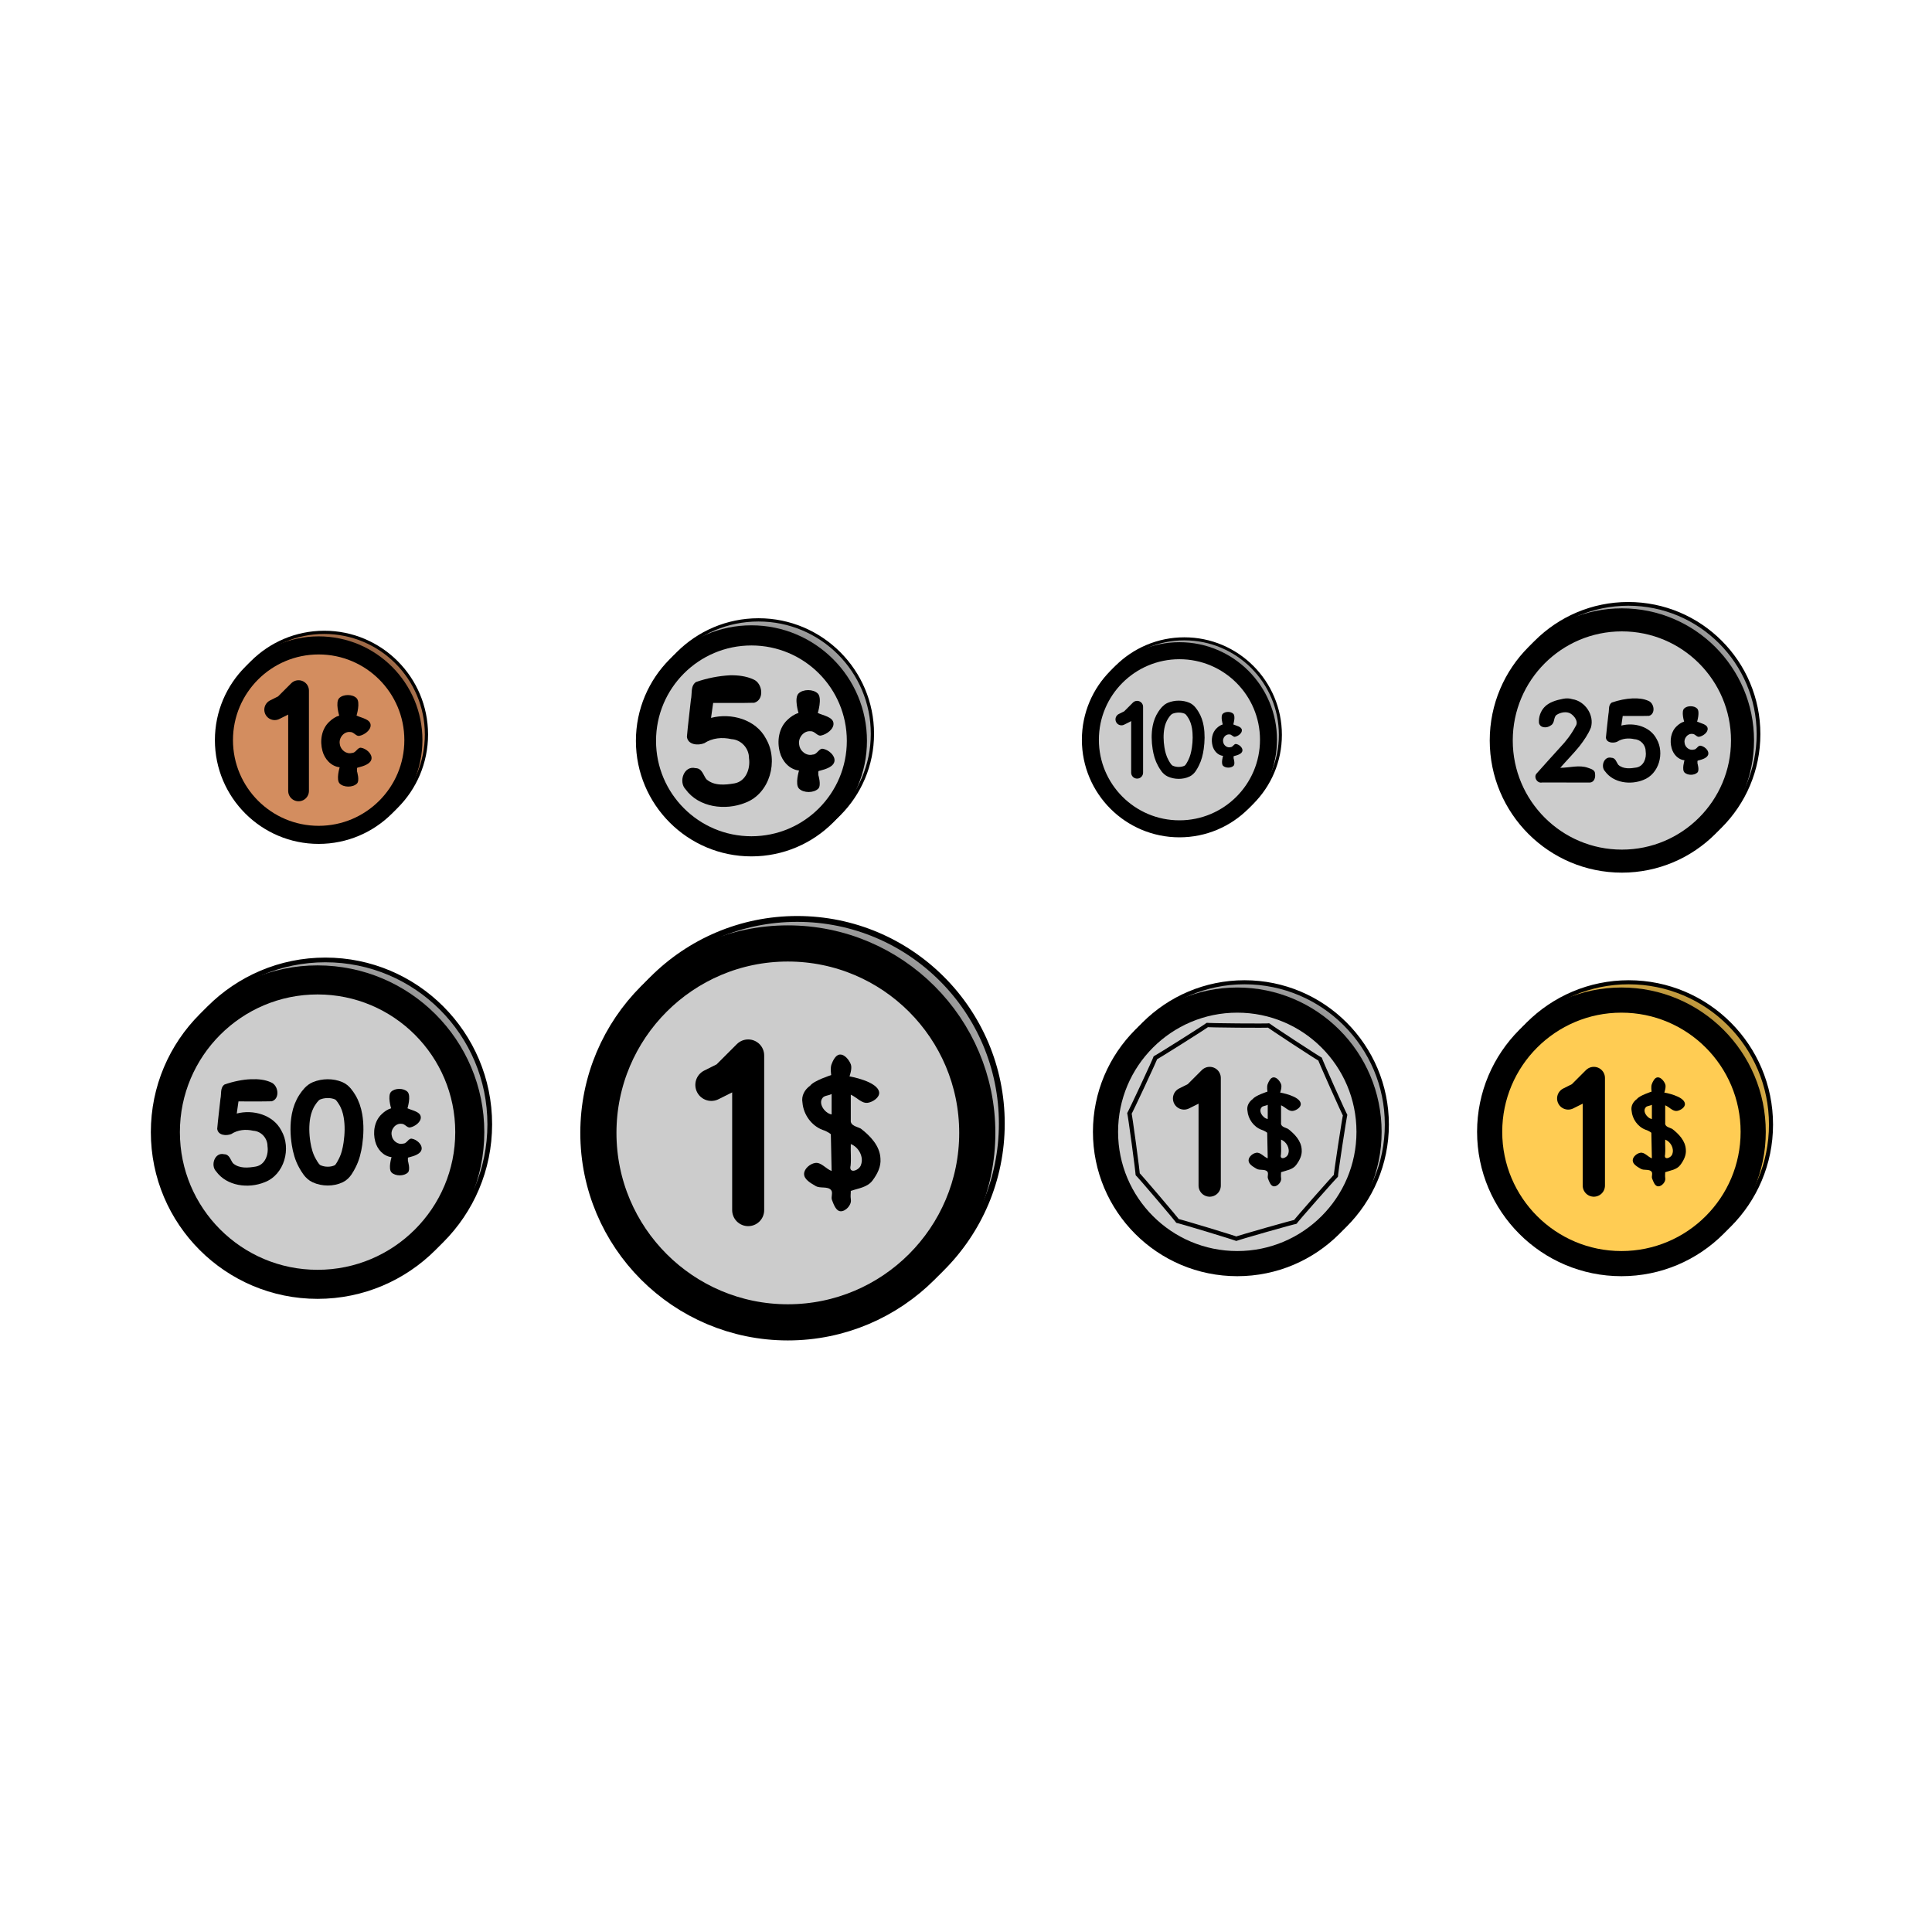 <svg:svg xmlns:dc="http://purl.org/dc/elements/1.1/" xmlns:ns1="http://www.w3.org/1999/xlink" xmlns:ns3="http://creativecommons.org/ns#" xmlns:rdf="http://www.w3.org/1999/02/22-rdf-syntax-ns#" xmlns:svg="http://www.w3.org/2000/svg" height="628.399" id="svg2" version="1.1" viewBox="-47.878 -194.896 628.399 628.399" width="628.399">
  <svg:title id="title3468">United States Coins</svg:title>
  <svg:defs id="defs4">
    <svg:linearGradient id="linearGradient4183">
      <svg:stop id="stop4185" offset="0" style="stop-color:#000000;stop-opacity:1" />
      <svg:stop id="stop4187" offset="1" style="stop-color:#cccccc;stop-opacity:1" />
    </svg:linearGradient>
    <svg:radialGradient cx="-257.689" cy="387.623" fx="-257.689" fy="387.623" gradientTransform="matrix(0.409,0.078,-0.077,0.405,172.094,9.745)" gradientUnits="userSpaceOnUse" id="radialGradient4157" r="75.715" ns1:href="#linearGradient4183" />
    <svg:radialGradient cx="-257.689" cy="387.623" fx="-257.689" fy="387.623" gradientTransform="matrix(0.871,0.166,-0.164,0.863,366.19,14.947)" gradientUnits="userSpaceOnUse" id="radialGradient4623" r="75.715" ns1:href="#linearGradient4183" />
    <svg:radialGradient cx="-257.689" cy="387.623" fx="-257.689" fy="387.623" gradientTransform="matrix(0.699,0.133,-0.132,0.694,294.294,18.586)" gradientUnits="userSpaceOnUse" id="radialGradient4413" r="75.715" ns1:href="#linearGradient4183" />
    <svg:radialGradient cx="-257.689" cy="387.623" fx="-257.689" fy="387.623" gradientTransform="matrix(0.485,0.092,-0.092,0.481,204.462,8.604)" gradientUnits="userSpaceOnUse" id="radialGradient4175" r="75.715" ns1:href="#linearGradient4183" />
    <svg:radialGradient cx="-257.689" cy="387.623" fx="-257.689" fy="387.623" gradientTransform="matrix(0.554,0.106,-0.105,0.55,233.295,9.061)" gradientUnits="userSpaceOnUse" id="radialGradient4307" r="75.715" ns1:href="#linearGradient4183" />
    <svg:radialGradient cx="-257.689" cy="387.623" fx="-257.689" fy="387.623" gradientTransform="matrix(0.606,0.115,-0.114,0.601,254.943,17.893)" gradientUnits="userSpaceOnUse" id="radialGradient3421" r="75.715" ns1:href="#linearGradient4183" />
    <svg:radialGradient cx="-257.689" cy="387.623" fx="-257.689" fy="387.623" gradientTransform="matrix(0.435,0.083,-0.082,0.431,183.184,10.391)" gradientUnits="userSpaceOnUse" id="radialGradient8164" r="75.715" ns1:href="#linearGradient8158" />
    <svg:linearGradient id="linearGradient8158">
      <svg:stop id="stop8160" offset="0" style="stop-color:#000000;stop-opacity:1" />
      <svg:stop id="stop8162" offset="1" style="stop-color:#d38d5f;stop-opacity:1" />
    </svg:linearGradient>
    <svg:radialGradient cx="-257.689" cy="387.623" fx="-257.689" fy="387.623" gradientTransform="matrix(0.606,0.115,-0.114,0.601,254.943,17.893)" gradientUnits="userSpaceOnUse" id="radialGradient4758" r="75.715" ns1:href="#linearGradient4947" />
    <svg:linearGradient id="linearGradient4947">
      <svg:stop id="stop4949" offset="0" style="stop-color:#000000;stop-opacity:1" />
      <svg:stop id="stop4951" offset="1" style="stop-color:#ffcc53;stop-opacity:1" />
    </svg:linearGradient>
  </svg:defs>
  <svg:g id="layer1" transform="translate(39.501,-4.386)">
    <svg:g id="g3423" transform="translate(1.184,-0.91)">
      <svg:g id="dime" transform="translate(263.329,-103.253)">
        <svg:circle cx="33.325" cy="152.675" id="circle4149" r="31.237" style="color:#000000;clip-rule:nonzero;display:inline;overflow:visible;visibility:visible;opacity:1;isolation:auto;mix-blend-mode:normal;color-interpolation:sRGB;color-interpolation-filters:linearRGB;solid-color:#000000;solid-opacity:1;fill:url(#radialGradient4157);fill-opacity:1;fill-rule:nonzero;stroke:#000000;stroke-width:0.986;stroke-linecap:round;stroke-linejoin:round;stroke-miterlimit:4;stroke-dasharray:none;stroke-dashoffset:0;stroke-opacity:1;marker:none;color-rendering:auto;image-rendering:auto;shape-rendering:auto;text-rendering:auto;enable-background:accumulate" />
        <svg:circle cx="31.73" cy="154.27" id="circle4151" r="28.966" style="color:#000000;clip-rule:nonzero;display:inline;overflow:visible;visibility:visible;opacity:1;isolation:auto;mix-blend-mode:normal;color-interpolation:sRGB;color-interpolation-filters:linearRGB;solid-color:#000000;solid-opacity:1;fill:#cccccc;fill-opacity:1;fill-rule:nonzero;stroke:#000000;stroke-width:5.529;stroke-linecap:round;stroke-linejoin:round;stroke-miterlimit:4;stroke-dasharray:none;stroke-dashoffset:0;stroke-opacity:1;marker:none;color-rendering:auto;image-rendering:auto;shape-rendering:auto;text-rendering:auto;enable-background:accumulate" />
        <svg:path d="m 45.916,159.506 c -1.702,-0.182 -2.986,-1.641 -3.405,-3.232 c -0.55,-1.993 -0.202,-4.36 1.378,-5.806 c 0.554,-0.521 1.197,-0.975 1.934,-1.189 c 0,0 -0.816,-2.645 0,-3.46 c 0.808,-0.808 2.621,-0.808 3.43,0 c 0.816,0.816 0,3.46 0,3.46 c 1.004,0.462 2.674,0.705 2.787,1.807 c 0.106,1.041 -1.207,2.009 -2.235,2.205 c -0.638,0.122 -1.096,-0.793 -1.794,-0.762 c -1.277,-0.157 -2.327,1.21 -2.06,2.416 c 0.132,1.116 1.302,2.044 2.423,1.722 c 0.736,0.015 1.086,-1.117 1.759,-1.026 c 0.991,0.135 2.196,1.156 2.092,2.151 c -0.108,1.038 -1.561,1.481 -2.599,1.747 c -0.449,-0.007 -0.228,0.474 -0.279,0.757 c 0,0 0.572,1.854 0,2.426 c -0.808,0.808 -2.621,0.808 -3.43,0 c -0.758,-0.758 0,-3.215 0,-3.215 z" id="path4155" style="fill:#000000;fill-opacity:1;stroke:none;stroke-width:1px;stroke-linecap:butt;stroke-linejoin:miter;stroke-opacity:1" />
        <svg:path d="m 12.869,147.63 l 2.039,-1.019 l 3.058,-3.058 l 0,21.407 m 10.782,-20.947 c -0.976,0.397 -1.682,1.328 -2.266,2.205 c -0.778,1.168 -1.286,2.536 -1.548,3.914 c -0.431,2.262 -0.358,4.634 0,6.909 c 0.261,1.661 0.724,3.335 1.548,4.801 c 0.566,1.007 1.215,2.143 2.266,2.623 c 1.654,0.757 3.818,0.79 5.456,0 c 1.007,-0.485 1.573,-1.631 2.088,-2.623 c 0.769,-1.48 1.172,-3.15 1.41,-4.801 c 0.328,-2.279 0.396,-4.64 0,-6.909 c -0.239,-1.366 -0.683,-2.733 -1.41,-3.914 c -0.531,-0.862 -1.158,-1.805 -2.088,-2.205 c -1.671,-0.719 -3.771,-0.685 -5.456,0 z" id="path4491" style="fill:none;stroke:#000000;stroke-width:3.878;stroke-linecap:round;stroke-linejoin:round;stroke-miterlimit:4;stroke-dasharray:none" />
      </svg:g>
      <svg:g id="dollar" transform="translate(100.187,-143.614)">
        <svg:circle cx="70.547" cy="319.453" id="circle4613" r="66.549" style="color:#000000;clip-rule:nonzero;display:inline;overflow:visible;visibility:visible;opacity:1;isolation:auto;mix-blend-mode:normal;color-interpolation:sRGB;color-interpolation-filters:linearRGB;solid-color:#000000;solid-opacity:1;fill:url(#radialGradient4623);fill-opacity:1;fill-rule:nonzero;stroke:#000000;stroke-width:1.901;stroke-linecap:round;stroke-linejoin:round;stroke-miterlimit:4;stroke-dasharray:none;stroke-dashoffset:0;stroke-opacity:1;marker:none;color-rendering:auto;image-rendering:auto;shape-rendering:auto;text-rendering:auto;enable-background:accumulate" />
        <svg:circle cx="67.5" cy="322.5" id="circle4615" r="61.62" style="color:#000000;clip-rule:nonzero;display:inline;overflow:visible;visibility:visible;opacity:1;isolation:auto;mix-blend-mode:normal;color-interpolation:sRGB;color-interpolation-filters:linearRGB;solid-color:#000000;solid-opacity:1;fill:#cccccc;fill-opacity:1;fill-rule:nonzero;stroke:#000000;stroke-width:11.761;stroke-linecap:round;stroke-linejoin:round;stroke-miterlimit:4;stroke-dasharray:none;stroke-dashoffset:0;stroke-opacity:1;marker:none;color-rendering:auto;image-rendering:auto;shape-rendering:auto;text-rendering:auto;enable-background:accumulate" />
        <svg:path d="m 84.416,297.016 c -1.394,0.096 -2.257,2 -2.714,3.195 c -0.457,1.195 -0.093,3.481 -0.093,3.481 c 0,0 -5.612,1.781 -6.84,3.438 c -1.79,1.287 -2.936,3.288 -2.508,5.534 c 0.31,3.825 2.901,7.486 6.526,8.848 c 1.758,0.556 2.702,1.421 2.702,1.421 l 0.254,11.953 c -1.912,-0.72 -3.412,-2.934 -5.378,-2.608 c -1.659,0.276 -3.559,1.869 -3.583,3.55 c -0.026,1.82 2.2,3.027 3.768,3.95 c 1.486,0.876 3.89,-0.005 5.006,1.31 c 0.701,0.826 -0.096,2.227 0.3,3.236 c 0.563,1.433 1.277,3.597 2.816,3.662 c 1.65,0.069 3.533,-2.06 3.338,-3.662 c -0.194,-1.602 -0.025,-1.723 -0.036,-2.962 c 2.441,-0.84 5.382,-1.143 7.046,-3.349 c 1.548,-2.057 2.846,-4.519 2.605,-7.174 c -0.187,-4.138 -3.289,-7.34 -6.383,-9.734 c -1.236,-0.662 -3.514,-0.932 -3.267,-2.815 l 0,-8.217 c 1.927,0.809 3.531,2.942 5.555,2.628 c 1.648,-0.255 3.877,-1.751 3.665,-3.405 c -0.465,-3.618 -9.639,-5.179 -9.639,-5.179 c 0,0 0.954,-2.549 0.434,-3.907 c -0.519,-1.358 -1.98,-3.304 -3.574,-3.195 z m -2.673,12.834 l 0,6.647 c -2.349,-0.383 -4.781,-3.995 -2.55,-5.769 c 0.8,-0.43 1.757,-0.432 2.55,-0.879 z m 6.232,16.277 c 2.54,0.969 4.312,4.17 3.308,6.785 c -0.473,1.74 -4.079,3.121 -3.363,0.205 c 0.222,-2.221 -0.034,-4.456 0.055,-6.693 z" id="path4687" style="color:#000000;white-space:normal;clip-rule:nonzero;display:inline;overflow:visible;visibility:visible;opacity:1;isolation:auto;mix-blend-mode:normal;color-interpolation:sRGB;color-interpolation-filters:linearRGB;solid-color:#000000;solid-opacity:1;fill:#000000;fill-opacity:1;fill-rule:nonzero;stroke:none;stroke-width:12.533;stroke-linecap:round;stroke-linejoin:round;stroke-miterlimit:4;stroke-dasharray:none;stroke-dashoffset:0;stroke-opacity:1;color-rendering:auto;image-rendering:auto;shape-rendering:auto;text-rendering:auto;enable-background:accumulate" />
        <svg:path d="m 42.619,306.889 l 4.792,-2.396 l 7.188,-7.188 l 0,50.314" id="path4736" style="fill:none;stroke:#000000;stroke-width:10.413;stroke-linecap:round;stroke-linejoin:round;stroke-miterlimit:4;stroke-dasharray:none" />
      </svg:g>
      <svg:g id="half_dollar" transform="translate(-39.501,-87.137)">
        <svg:circle cx="56.771" cy="263.229" id="circle4405" r="53.467" style="color:#000000;clip-rule:nonzero;display:inline;overflow:visible;visibility:visible;opacity:1;isolation:auto;mix-blend-mode:normal;color-interpolation:sRGB;color-interpolation-filters:linearRGB;solid-color:#000000;solid-opacity:1;fill:url(#radialGradient4413);fill-opacity:1;fill-rule:nonzero;stroke:#000000;stroke-width:1.528;stroke-linecap:round;stroke-linejoin:round;stroke-miterlimit:4;stroke-dasharray:none;stroke-dashoffset:0;stroke-opacity:1;marker:none;color-rendering:auto;image-rendering:auto;shape-rendering:auto;text-rendering:auto;enable-background:accumulate" />
        <svg:circle cx="54.23" cy="265.77" id="circle4407" r="49.506" style="color:#000000;clip-rule:nonzero;display:inline;overflow:visible;visibility:visible;opacity:1;isolation:auto;mix-blend-mode:normal;color-interpolation:sRGB;color-interpolation-filters:linearRGB;solid-color:#000000;solid-opacity:1;fill:#cccccc;fill-opacity:1;fill-rule:nonzero;stroke:#000000;stroke-width:9.449;stroke-linecap:round;stroke-linejoin:round;stroke-miterlimit:4;stroke-dasharray:none;stroke-dashoffset:0;stroke-opacity:1;marker:none;color-rendering:auto;image-rendering:auto;shape-rendering:auto;text-rendering:auto;enable-background:accumulate" />
        <svg:path d="m 78.292,273.9 c -2.643,-0.282 -4.636,-2.548 -5.287,-5.018 c -0.854,-3.094 -0.314,-6.77 2.14,-9.015 c 0.86,-0.81 1.858,-1.514 3.004,-1.847 c 0,0 -1.266,-4.106 0,-5.373 c 1.255,-1.255 4.07,-1.255 5.325,0 c 1.266,1.266 0,5.373 0,5.373 c 1.558,0.718 4.152,1.095 4.327,2.805 c 0.165,1.617 -1.875,3.119 -3.471,3.423 c -0.991,0.189 -1.702,-1.231 -2.786,-1.183 c -1.983,-0.244 -3.613,1.879 -3.199,3.751 c 0.204,1.733 2.021,3.173 3.762,2.674 c 1.143,0.024 1.687,-1.735 2.731,-1.593 c 1.539,0.21 3.409,1.795 3.248,3.34 c -0.168,1.612 -2.423,2.3 -4.035,2.713 c -0.697,-0.01 -0.353,0.736 -0.434,1.175 c 0,0 0.888,2.879 0,3.767 c -1.255,1.255 -4.07,1.255 -5.325,0 c -1.177,-1.177 0,-4.992 0,-4.992 z" id="path4409" style="fill:#000000;fill-opacity:1;stroke:none;stroke-width:1px;stroke-linecap:butt;stroke-linejoin:miter;stroke-opacity:1" />
        <svg:g id="g4625" transform="matrix(0.35,0,0,0.35,-7.091,16.913)">
          <svg:path d="m 88.734,666.767 c -4.279,3.005 -2.74,8.911 -3.799,13.365 c -0.958,9.274 -2.203,18.562 -2.992,27.825 c 0.732,6.18 8.425,6.697 13.036,4.855 c 6.181,-4.005 13.362,-4.673 20.494,-3.076 c 7.426,0.439 13.249,6.983 13.198,14.33 c 1.183,7.842 -2.295,17.447 -10.936,18.964 c -7.061,1.225 -15.391,1.996 -21.134,-3.111 c -2.337,-2.904 -3.182,-8.32 -8.231,-8.351 c -8.686,-2.159 -12.925,10.29 -7.442,15.92 c 9.963,13.785 30.021,16.195 44.991,10.125 c 18.479,-6.92 25.198,-31.612 15.564,-48.151 c -7.577,-14.591 -26.226,-19.685 -41.389,-15.723 l 1.608,-11.262 c 10.305,-0.086 20.658,0.168 30.932,-0.122 c 7.899,-2.357 6.235,-14.848 -0.688,-17.583 c -5.418,-2.495 -11.565,-3.19 -18.883,-2.911 c -7.318,0.279 -16.13,2.036 -24.328,4.907 z" id="path4582" style="color:#000000;white-space:normal;clip-rule:nonzero;display:inline;overflow:visible;visibility:visible;opacity:1;isolation:auto;mix-blend-mode:normal;color-interpolation:sRGB;color-interpolation-filters:linearRGB;solid-color:#000000;solid-opacity:1;fill:#000000;fill-opacity:1;fill-rule:nonzero;stroke:none;stroke-width:9.853;stroke-linecap:round;stroke-linejoin:round;stroke-miterlimit:4;stroke-dasharray:none;stroke-dashoffset:0;stroke-opacity:1;color-rendering:auto;image-rendering:auto;shape-rendering:auto;text-rendering:auto;enable-background:accumulate" />
          <svg:path d="m 174.292,672.6 c -3.682,1.496 -6.34,5.007 -8.544,8.314 c -2.934,4.402 -4.847,9.561 -5.837,14.757 c -1.626,8.529 -1.349,17.471 0,26.048 c 0.985,6.263 2.73,12.576 5.837,18.102 c 2.135,3.798 4.582,8.078 8.544,9.891 c 6.236,2.854 14.395,2.978 20.572,0 c 3.796,-1.83 5.932,-6.151 7.874,-9.891 c 2.898,-5.581 4.42,-11.877 5.315,-18.102 c 1.236,-8.594 1.493,-17.495 0,-26.048 c -0.899,-5.15 -2.573,-10.305 -5.315,-14.757 c -2.002,-3.25 -4.368,-6.806 -7.874,-8.314 c -6.299,-2.71 -14.219,-2.581 -20.572,0 z" id="path4584" style="fill:none;stroke:#000000;stroke-width:17.475;stroke-linecap:round;stroke-linejoin:round;stroke-miterlimit:4;stroke-dasharray:none" />
        </svg:g>
      </svg:g>
      <svg:g id="nickel" transform="translate(118.269,-129.052)">
        <svg:circle cx="39.88" cy="178.12" id="circle4163" r="37.048" style="color:#000000;clip-rule:nonzero;display:inline;overflow:visible;visibility:visible;opacity:1;isolation:auto;mix-blend-mode:normal;color-interpolation:sRGB;color-interpolation-filters:linearRGB;solid-color:#000000;solid-opacity:1;fill:url(#radialGradient4175);fill-opacity:1;fill-rule:nonzero;stroke:#000000;stroke-width:1.059;stroke-linecap:round;stroke-linejoin:round;stroke-miterlimit:4;stroke-dasharray:none;stroke-dashoffset:0;stroke-opacity:1;marker:none;color-rendering:auto;image-rendering:auto;shape-rendering:auto;text-rendering:auto;enable-background:accumulate" />
        <svg:circle cx="37.577" cy="180.423" id="circle4167" r="34.303" style="color:#000000;clip-rule:nonzero;display:inline;overflow:visible;visibility:visible;opacity:1;isolation:auto;mix-blend-mode:normal;color-interpolation:sRGB;color-interpolation-filters:linearRGB;solid-color:#000000;solid-opacity:1;fill:#cccccc;fill-opacity:1;fill-rule:nonzero;stroke:#000000;stroke-width:6.547;stroke-linecap:round;stroke-linejoin:round;stroke-miterlimit:4;stroke-dasharray:none;stroke-dashoffset:0;stroke-opacity:1;marker:none;color-rendering:auto;image-rendering:auto;shape-rendering:auto;text-rendering:auto;enable-background:accumulate" />
        <svg:path d="m 53.059,190.07 c -3.114,-0.333 -5.463,-3.003 -6.23,-5.914 c -1.006,-3.646 -0.37,-7.978 2.522,-10.624 c 1.014,-0.954 2.19,-1.784 3.539,-2.176 c 0,0 -1.492,-4.839 0,-6.331 c 1.479,-1.479 4.796,-1.479 6.275,0 c 1.492,1.492 0,6.331 0,6.331 c 1.836,0.846 4.893,1.291 5.099,3.306 c 0.194,1.905 -2.209,3.675 -4.09,4.034 c -1.168,0.223 -2.005,-1.45 -3.283,-1.394 c -2.337,-0.288 -4.257,2.215 -3.77,4.42 c 0.241,2.042 2.381,3.739 4.433,3.151 c 1.347,0.028 1.987,-2.045 3.218,-1.877 c 1.813,0.247 4.017,2.116 3.828,3.936 c -0.198,1.9 -2.856,2.71 -4.755,3.197 c -0.821,-0.012 -0.417,0.868 -0.511,1.385 c 0,0 1.046,3.392 0,4.439 c -1.479,1.479 -4.796,1.479 -6.275,0 c -1.387,-1.387 0,-5.883 0,-5.883 z" id="path4173" style="fill:#000000;fill-opacity:1;stroke:none;stroke-width:1px;stroke-linecap:butt;stroke-linejoin:miter;stroke-opacity:1" />
        <svg:path d="m 30.647,159.094 c -3.77,0.197 -7.578,0.956 -11.121,2.197 c -1.849,1.299 -1.184,3.851 -1.642,5.776 c -0.414,4.008 -0.952,8.022 -1.293,12.025 c 0.316,2.671 3.641,2.894 5.634,2.098 c 2.671,-1.731 5.775,-2.019 8.857,-1.329 c 3.209,0.19 5.726,3.018 5.704,6.193 c 0.511,3.389 -0.992,7.54 -4.726,8.195 c -3.051,0.529 -6.652,0.863 -9.133,-1.344 c -1.01,-1.255 -1.375,-3.596 -3.557,-3.609 c -3.754,-0.933 -5.586,4.447 -3.216,6.88 c 4.306,5.957 12.974,6.999 19.444,4.376 c 7.986,-2.991 10.89,-13.662 6.726,-20.809 c -3.275,-6.306 -11.334,-8.507 -17.887,-6.795 c 0.232,-1.622 0.463,-3.245 0.695,-4.867 c 4.453,-0.037 8.928,0.073 13.368,-0.053 c 3.414,-1.018 2.695,-6.417 -0.297,-7.599 c -2.342,-1.078 -4.998,-1.379 -7.553,-1.335 z" id="path4230" style="color:#000000;white-space:normal;clip-rule:nonzero;display:inline;overflow:visible;visibility:visible;opacity:1;isolation:auto;mix-blend-mode:normal;color-interpolation:sRGB;color-interpolation-filters:linearRGB;solid-color:#000000;solid-opacity:1;fill:#000000;fill-opacity:1;fill-rule:nonzero;stroke:none;stroke-width:15.468;stroke-linecap:round;stroke-linejoin:round;stroke-miterlimit:4;stroke-dasharray:none;stroke-dashoffset:0;stroke-opacity:1;color-rendering:auto;image-rendering:auto;shape-rendering:auto;text-rendering:auto;enable-background:accumulate" />
      </svg:g>
      <svg:g id="quarter" transform="translate(395.987,-153.767)">
        <svg:circle cx="45.046" cy="202.954" id="circle4299" r="42.375" style="color:#000000;clip-rule:nonzero;display:inline;overflow:visible;visibility:visible;opacity:1;isolation:auto;mix-blend-mode:normal;color-interpolation:sRGB;color-interpolation-filters:linearRGB;solid-color:#000000;solid-opacity:1;fill:url(#radialGradient4307);fill-opacity:1;fill-rule:nonzero;stroke:#000000;stroke-width:1.211;stroke-linecap:round;stroke-linejoin:round;stroke-miterlimit:4;stroke-dasharray:none;stroke-dashoffset:0;stroke-opacity:1;marker:none;color-rendering:auto;image-rendering:auto;shape-rendering:auto;text-rendering:auto;enable-background:accumulate" />
        <svg:circle cx="42.98" cy="205.02" id="circle4301" r="39.236" style="color:#000000;clip-rule:nonzero;display:inline;overflow:visible;visibility:visible;opacity:1;isolation:auto;mix-blend-mode:normal;color-interpolation:sRGB;color-interpolation-filters:linearRGB;solid-color:#000000;solid-opacity:1;fill:#cccccc;fill-opacity:1;fill-rule:nonzero;stroke:#000000;stroke-width:7.489;stroke-linecap:round;stroke-linejoin:round;stroke-miterlimit:4;stroke-dasharray:none;stroke-dashoffset:0;stroke-opacity:1;marker:none;color-rendering:auto;image-rendering:auto;shape-rendering:auto;text-rendering:auto;enable-background:accumulate" />
        <svg:path d="m 63.345,211.463 c -2.095,-0.224 -3.674,-2.02 -4.19,-3.977 c -0.677,-2.452 -0.249,-5.366 1.696,-7.145 c 0.682,-0.642 1.473,-1.2 2.38,-1.464 c 0,0 -1.004,-3.254 0,-4.258 c 0.995,-0.995 3.226,-0.995 4.22,0 c 1.004,1.004 0,4.258 0,4.258 c 1.235,0.569 3.291,0.868 3.429,2.223 c 0.131,1.281 -1.486,2.472 -2.751,2.713 c -0.785,0.15 -1.349,-0.975 -2.208,-0.937 c -1.572,-0.193 -2.863,1.489 -2.535,2.973 c 0.162,1.373 1.602,2.515 2.982,2.119 c 0.906,0.019 1.337,-1.375 2.164,-1.262 c 1.22,0.166 2.702,1.423 2.574,2.647 c -0.133,1.278 -1.921,1.822 -3.198,2.15 c -0.552,-0.008 -0.28,0.584 -0.344,0.931 c 0,0 0.704,2.282 0,2.985 c -0.995,0.995 -3.226,0.995 -4.22,0 c -0.933,-0.933 0,-3.957 0,-3.957 z" id="path4303" style="fill:#000000;fill-opacity:1;stroke:none;stroke-width:1px;stroke-linecap:butt;stroke-linejoin:miter;stroke-opacity:1" />
        <svg:path d="m 23.872,191.45 c -2.215,0.429 -4.655,1.118 -6.166,2.795 c -1.195,1.326 -1.865,3.248 -1.694,5.081 c 0.437,1.747 2.689,1.71 3.863,0.778 c 1.375,-0.743 0.8,-2.718 1.895,-3.431 c 1.271,-0.828 3.24,-1.196 4.532,-0.401 c 1.252,0.771 2.664,2.654 1.631,4.098 c -1.348,2.561 -3.103,4.879 -5.106,6.961 c -2.531,2.729 -4.974,5.541 -7.471,8.299 c -1.267,1.148 0.034,3.421 1.648,3.05 c 5.216,0.005 10.432,-0.01 15.648,0.008 c 1.38,-0.143 1.797,-1.696 1.591,-2.859 c 0.045,-1.252 -1.372,-1.592 -2.318,-1.934 c -2.816,-1.019 -5.99,0.003 -8.985,0.008 c 2.058,-2.371 4.284,-4.595 6.259,-7.037 c 1.437,-1.88 2.831,-3.852 3.711,-6.06 c 1.181,-4.06 -1.92,-8.609 -6.051,-9.229 c -0.963,-0.323 -2.007,-0.317 -2.985,-0.127 z m 15.791,1.243 c -1.185,0.832 -0.759,2.468 -1.052,3.701 c -0.265,2.568 -0.61,5.14 -0.829,7.706 c 0.203,1.711 2.333,1.855 3.61,1.344 c 1.712,-1.109 3.7,-1.294 5.675,-0.852 c 2.056,0.122 3.669,1.934 3.655,3.968 c 0.328,2.172 -0.635,4.832 -3.029,5.252 c -1.955,0.339 -4.262,0.553 -5.853,-0.862 c -0.647,-0.804 -0.881,-2.304 -2.28,-2.313 c -2.405,-0.598 -3.579,2.85 -2.061,4.409 c 2.759,3.817 8.314,4.485 12.459,2.804 c 5.118,-1.916 6.978,-8.754 4.31,-13.335 c -2.098,-4.041 -7.263,-5.451 -11.462,-4.354 l 0.445,-3.119 c 2.854,-0.024 5.721,0.047 8.566,-0.034 c 2.187,-0.653 1.727,-4.112 -0.191,-4.869 c -1.5,-0.691 -3.203,-0.883 -5.229,-0.806 c -2.026,0.077 -4.467,0.564 -6.737,1.359 z" id="path4353" style="color:#000000;white-space:normal;clip-rule:nonzero;display:inline;overflow:visible;visibility:visible;opacity:1;isolation:auto;mix-blend-mode:normal;color-interpolation:sRGB;color-interpolation-filters:linearRGB;solid-color:#000000;solid-opacity:1;fill:#000000;fill-opacity:1;fill-rule:nonzero;stroke:none;stroke-width:9.853;stroke-linecap:round;stroke-linejoin:round;stroke-miterlimit:4;stroke-dasharray:none;stroke-dashoffset:0;stroke-opacity:1;color-rendering:auto;image-rendering:auto;shape-rendering:auto;text-rendering:auto;enable-background:accumulate" />
      </svg:g>
      <svg:g id="susan_b_anthony" transform="translate(266.922,-53.507)">
        <svg:circle cx="49.312" cy="229.688" id="circle3413" r="46.288" style="color:#000000;clip-rule:nonzero;display:inline;overflow:visible;visibility:visible;opacity:1;isolation:auto;mix-blend-mode:normal;color-interpolation:sRGB;color-interpolation-filters:linearRGB;solid-color:#000000;solid-opacity:1;fill:url(#radialGradient3421);fill-opacity:1;fill-rule:nonzero;stroke:#000000;stroke-width:1.323;stroke-linecap:round;stroke-linejoin:round;stroke-miterlimit:4;stroke-dasharray:none;stroke-dashoffset:0;stroke-opacity:1;marker:none;color-rendering:auto;image-rendering:auto;shape-rendering:auto;text-rendering:auto;enable-background:accumulate" />
        <svg:circle cx="46.949" cy="232.051" id="circle3415" r="42.859" style="color:#000000;clip-rule:nonzero;display:inline;overflow:visible;visibility:visible;opacity:1;isolation:auto;mix-blend-mode:normal;color-interpolation:sRGB;color-interpolation-filters:linearRGB;solid-color:#000000;solid-opacity:1;fill:#cccccc;fill-opacity:1;fill-rule:nonzero;stroke:#000000;stroke-width:8.18;stroke-linecap:round;stroke-linejoin:round;stroke-miterlimit:4;stroke-dasharray:none;stroke-dashoffset:0;stroke-opacity:1;marker:none;color-rendering:auto;image-rendering:auto;shape-rendering:auto;text-rendering:auto;enable-background:accumulate" />
        <svg:path d="m 58.715,214.326 c -0.97,0.067 -1.57,1.391 -1.888,2.222 c -0.318,0.831 -0.065,2.421 -0.065,2.421 c 0,0 -3.903,1.239 -4.757,2.391 c -1.245,0.895 -2.042,2.287 -1.744,3.849 c 0.215,2.661 2.018,5.207 4.539,6.154 c 1.223,0.387 1.879,0.989 1.879,0.989 l 0.176,8.314 c -1.33,-0.501 -2.373,-2.041 -3.74,-1.814 c -1.154,0.192 -2.475,1.3 -2.492,2.469 c -0.018,1.266 1.53,2.105 2.621,2.748 c 1.034,0.609 2.706,-0.004 3.482,0.911 c 0.487,0.574 -0.067,1.549 0.209,2.251 c 0.391,0.997 0.888,2.502 1.958,2.547 c 1.148,0.048 2.457,-1.432 2.322,-2.547 c -0.135,-1.114 -0.017,-1.198 -0.025,-2.06 c 1.698,-0.584 3.743,-0.795 4.901,-2.329 c 1.077,-1.431 1.979,-3.143 1.812,-4.99 c -0.13,-2.878 -2.288,-5.105 -4.44,-6.771 c -0.859,-0.46 -2.444,-0.648 -2.272,-1.958 l 0,-5.715 c 1.34,0.563 2.456,2.046 3.864,1.828 c 1.146,-0.177 2.697,-1.218 2.549,-2.368 c -0.323,-2.516 -6.704,-3.602 -6.704,-3.602 c 0,0 0.663,-1.773 0.302,-2.717 c -0.361,-0.945 -1.377,-2.298 -2.486,-2.222 z m -1.859,8.926 l 0,4.623 c -1.634,-0.266 -3.326,-2.779 -1.773,-4.012 c 0.556,-0.299 1.222,-0.3 1.773,-0.611 z m 4.334,11.321 c 1.766,0.674 2.999,2.901 2.301,4.719 c -0.329,1.21 -2.837,2.171 -2.339,0.142 c 0.154,-1.545 -0.024,-3.1 0.038,-4.655 z" id="path3417" style="color:#000000;white-space:normal;clip-rule:nonzero;display:inline;overflow:visible;visibility:visible;opacity:1;isolation:auto;mix-blend-mode:normal;color-interpolation:sRGB;color-interpolation-filters:linearRGB;solid-color:#000000;solid-opacity:1;fill:#000000;fill-opacity:1;fill-rule:nonzero;stroke:none;stroke-width:12.533;stroke-linecap:round;stroke-linejoin:round;stroke-miterlimit:4;stroke-dasharray:none;stroke-dashoffset:0;stroke-opacity:1;color-rendering:auto;image-rendering:auto;shape-rendering:auto;text-rendering:auto;enable-background:accumulate" />
        <svg:path d="m 29.643,221.193 l 3.333,-1.666 l 4.999,-4.999 l 0,34.995" id="path3419" style="fill:none;stroke:#000000;stroke-width:7.242;stroke-linecap:round;stroke-linejoin:round;stroke-miterlimit:4;stroke-dasharray:none" />
        <svg:path d="m 46.617,266.834 c 0.592,0.005 -19.621,-6.111 -19.125,-5.786 c 0.496,0.324 -13.202,-15.748 -12.961,-15.207 c 0.242,0.541 -2.592,-20.386 -2.681,-19.8 c -0.089,0.586 8.841,-18.551 8.449,-18.107 c -0.392,0.445 17.467,-10.827 16.897,-10.664 c -0.57,0.162 20.548,0.335 19.98,0.164 c -0.567,-0.172 17.104,11.391 16.72,10.94 c -0.384,-0.451 8.231,18.83 8.151,18.243 c -0.08,-0.587 -3.256,20.291 -3.006,19.754 c 0.251,-0.537 -13.709,15.309 -13.208,14.993 c 0.501,-0.316 -19.81,5.467 -19.217,5.472 z" id="path3483" style="color:#000000;clip-rule:nonzero;display:inline;overflow:visible;visibility:visible;opacity:1;isolation:auto;mix-blend-mode:normal;color-interpolation:sRGB;color-interpolation-filters:linearRGB;solid-color:#000000;solid-opacity:1;fill:none;fill-opacity:1;fill-rule:nonzero;stroke:#000000;stroke-width:1.391;stroke-linecap:butt;stroke-linejoin:round;stroke-miterlimit:4;stroke-dasharray:none;stroke-dashoffset:0;stroke-opacity:1;marker:none;color-rendering:auto;image-rendering:auto;shape-rendering:auto;text-rendering:auto;enable-background:accumulate" />
      </svg:g>
      <svg:g id="penny" transform="translate(-18.666,-113.115)">
        <svg:circle cx="35.582" cy="162.418" id="circle8106" r="33.225" style="color:#000000;clip-rule:nonzero;display:inline;overflow:visible;visibility:visible;opacity:1;isolation:auto;mix-blend-mode:normal;color-interpolation:sRGB;color-interpolation-filters:linearRGB;solid-color:#000000;solid-opacity:1;fill:url(#radialGradient8164);fill-opacity:1;fill-rule:nonzero;stroke:#000000;stroke-width:1.049;stroke-linecap:round;stroke-linejoin:round;stroke-miterlimit:4;stroke-dasharray:none;stroke-dashoffset:0;stroke-opacity:1;marker:none;color-rendering:auto;image-rendering:auto;shape-rendering:auto;text-rendering:auto;enable-background:accumulate" />
        <svg:circle cx="33.75" cy="164.25" id="path8092" r="30.81" style="color:#000000;clip-rule:nonzero;display:inline;overflow:visible;visibility:visible;opacity:1;isolation:auto;mix-blend-mode:normal;color-interpolation:sRGB;color-interpolation-filters:linearRGB;solid-color:#000000;solid-opacity:1;fill:#d38d5f;fill-opacity:1;fill-rule:nonzero;stroke:#000000;stroke-width:5.88;stroke-linecap:round;stroke-linejoin:round;stroke-miterlimit:4;stroke-dasharray:none;stroke-dashoffset:0;stroke-opacity:1;marker:none;color-rendering:auto;image-rendering:auto;shape-rendering:auto;text-rendering:auto;enable-background:accumulate" />
        <svg:path d="m 19.448,154.356 l 3.106,-1.553 l 4.659,-4.659 l 0,32.616" id="path4433" style="fill:none;stroke:#000000;stroke-width:6.75;stroke-linecap:round;stroke-linejoin:round;stroke-miterlimit:4;stroke-dasharray:none" />
        <svg:path d="m 40.584,173.078 c -2.797,-0.299 -4.906,-2.697 -5.595,-5.311 c -0.904,-3.275 -0.332,-7.166 2.265,-9.542 c 0.91,-0.857 1.967,-1.603 3.179,-1.955 c 0,0 -1.34,-4.346 0,-5.687 c 1.328,-1.328 4.308,-1.328 5.636,0 c 1.34,1.34 0,5.687 0,5.687 c 1.649,0.76 4.395,1.159 4.579,2.969 c 0.175,1.711 -1.984,3.301 -3.674,3.623 c -1.049,0.2 -1.801,-1.302 -2.949,-1.252 c -2.099,-0.258 -3.824,1.989 -3.386,3.97 c 0.216,1.834 2.139,3.358 3.982,2.83 c 1.21,0.025 1.785,-1.836 2.89,-1.686 c 1.629,0.222 3.608,1.9 3.438,3.535 c -0.178,1.706 -2.565,2.434 -4.271,2.872 c -0.737,-0.011 -0.374,0.779 -0.459,1.244 c 0,0 0.94,3.047 0,3.987 c -1.328,1.328 -4.308,1.328 -5.636,0 c -1.245,-1.245 0,-5.284 0,-5.284 z" id="path8088" style="fill:#000000;fill-opacity:1;stroke:none;stroke-width:1px;stroke-linecap:butt;stroke-linejoin:miter;stroke-opacity:1" />
      </svg:g>
      <svg:g id="sacagawea" transform="translate(391.87,-53.507)">
        <svg:circle cx="49.312" cy="229.688" id="circle4750" r="46.288" style="color:#000000;clip-rule:nonzero;display:inline;overflow:visible;visibility:visible;opacity:1;isolation:auto;mix-blend-mode:normal;color-interpolation:sRGB;color-interpolation-filters:linearRGB;solid-color:#000000;solid-opacity:1;fill:url(#radialGradient4758);fill-opacity:1;fill-rule:nonzero;stroke:#000000;stroke-width:1.323;stroke-linecap:round;stroke-linejoin:round;stroke-miterlimit:4;stroke-dasharray:none;stroke-dashoffset:0;stroke-opacity:1;marker:none;color-rendering:auto;image-rendering:auto;shape-rendering:auto;text-rendering:auto;enable-background:accumulate" />
        <svg:circle cx="46.949" cy="232.051" id="circle4752" r="42.859" style="color:#000000;clip-rule:nonzero;display:inline;overflow:visible;visibility:visible;opacity:1;isolation:auto;mix-blend-mode:normal;color-interpolation:sRGB;color-interpolation-filters:linearRGB;solid-color:#000000;solid-opacity:1;fill:#ffcc53;fill-opacity:1;fill-rule:nonzero;stroke:#000000;stroke-width:8.18;stroke-linecap:round;stroke-linejoin:round;stroke-miterlimit:4;stroke-dasharray:none;stroke-dashoffset:0;stroke-opacity:1;marker:none;color-rendering:auto;image-rendering:auto;shape-rendering:auto;text-rendering:auto;enable-background:accumulate" />
        <svg:path d="m 58.715,214.326 c -0.97,0.067 -1.57,1.391 -1.888,2.222 c -0.318,0.831 -0.065,2.421 -0.065,2.421 c 0,0 -3.903,1.239 -4.757,2.391 c -1.245,0.895 -2.042,2.287 -1.744,3.849 c 0.215,2.661 2.018,5.207 4.539,6.154 c 1.223,0.387 1.879,0.989 1.879,0.989 l 0.176,8.314 c -1.33,-0.501 -2.373,-2.041 -3.74,-1.814 c -1.154,0.192 -2.475,1.3 -2.492,2.469 c -0.018,1.266 1.53,2.105 2.621,2.748 c 1.034,0.609 2.706,-0.004 3.482,0.911 c 0.487,0.574 -0.067,1.549 0.209,2.251 c 0.391,0.997 0.888,2.502 1.958,2.547 c 1.148,0.048 2.457,-1.433 2.322,-2.547 c -0.135,-1.114 -0.017,-1.198 -0.025,-2.06 c 1.698,-0.584 3.743,-0.795 4.901,-2.329 c 1.077,-1.431 1.979,-3.143 1.812,-4.99 c -0.13,-2.878 -2.288,-5.105 -4.44,-6.771 c -0.859,-0.46 -2.444,-0.648 -2.272,-1.958 l 0,-5.715 c 1.34,0.563 2.456,2.046 3.864,1.828 c 1.146,-0.177 2.697,-1.218 2.549,-2.368 c -0.323,-2.516 -6.704,-3.602 -6.704,-3.602 c 0,0 0.663,-1.773 0.302,-2.717 c -0.361,-0.945 -1.377,-2.298 -2.486,-2.222 z m -1.859,8.926 l 0,4.623 c -1.634,-0.266 -3.326,-2.779 -1.773,-4.012 c 0.556,-0.299 1.222,-0.3 1.773,-0.611 z m 4.334,11.321 c 1.766,0.674 2.999,2.901 2.301,4.719 c -0.329,1.21 -2.837,2.171 -2.339,0.142 c 0.154,-1.545 -0.024,-3.1 0.038,-4.655 z" id="path4754" style="color:#000000;white-space:normal;clip-rule:nonzero;display:inline;overflow:visible;visibility:visible;opacity:1;isolation:auto;mix-blend-mode:normal;color-interpolation:sRGB;color-interpolation-filters:linearRGB;solid-color:#000000;solid-opacity:1;fill:#000000;fill-opacity:1;fill-rule:nonzero;stroke:none;stroke-width:12.533;stroke-linecap:round;stroke-linejoin:round;stroke-miterlimit:4;stroke-dasharray:none;stroke-dashoffset:0;stroke-opacity:1;color-rendering:auto;image-rendering:auto;shape-rendering:auto;text-rendering:auto;enable-background:accumulate" />
        <svg:path d="m 29.643,221.193 l 3.333,-1.666 l 4.999,-4.999 l 0,34.995" id="path4756" style="fill:none;stroke:#000000;stroke-width:7.242;stroke-linecap:round;stroke-linejoin:round;stroke-miterlimit:4;stroke-dasharray:none" />
      </svg:g>
    </svg:g>
  </svg:g>
</svg:svg>